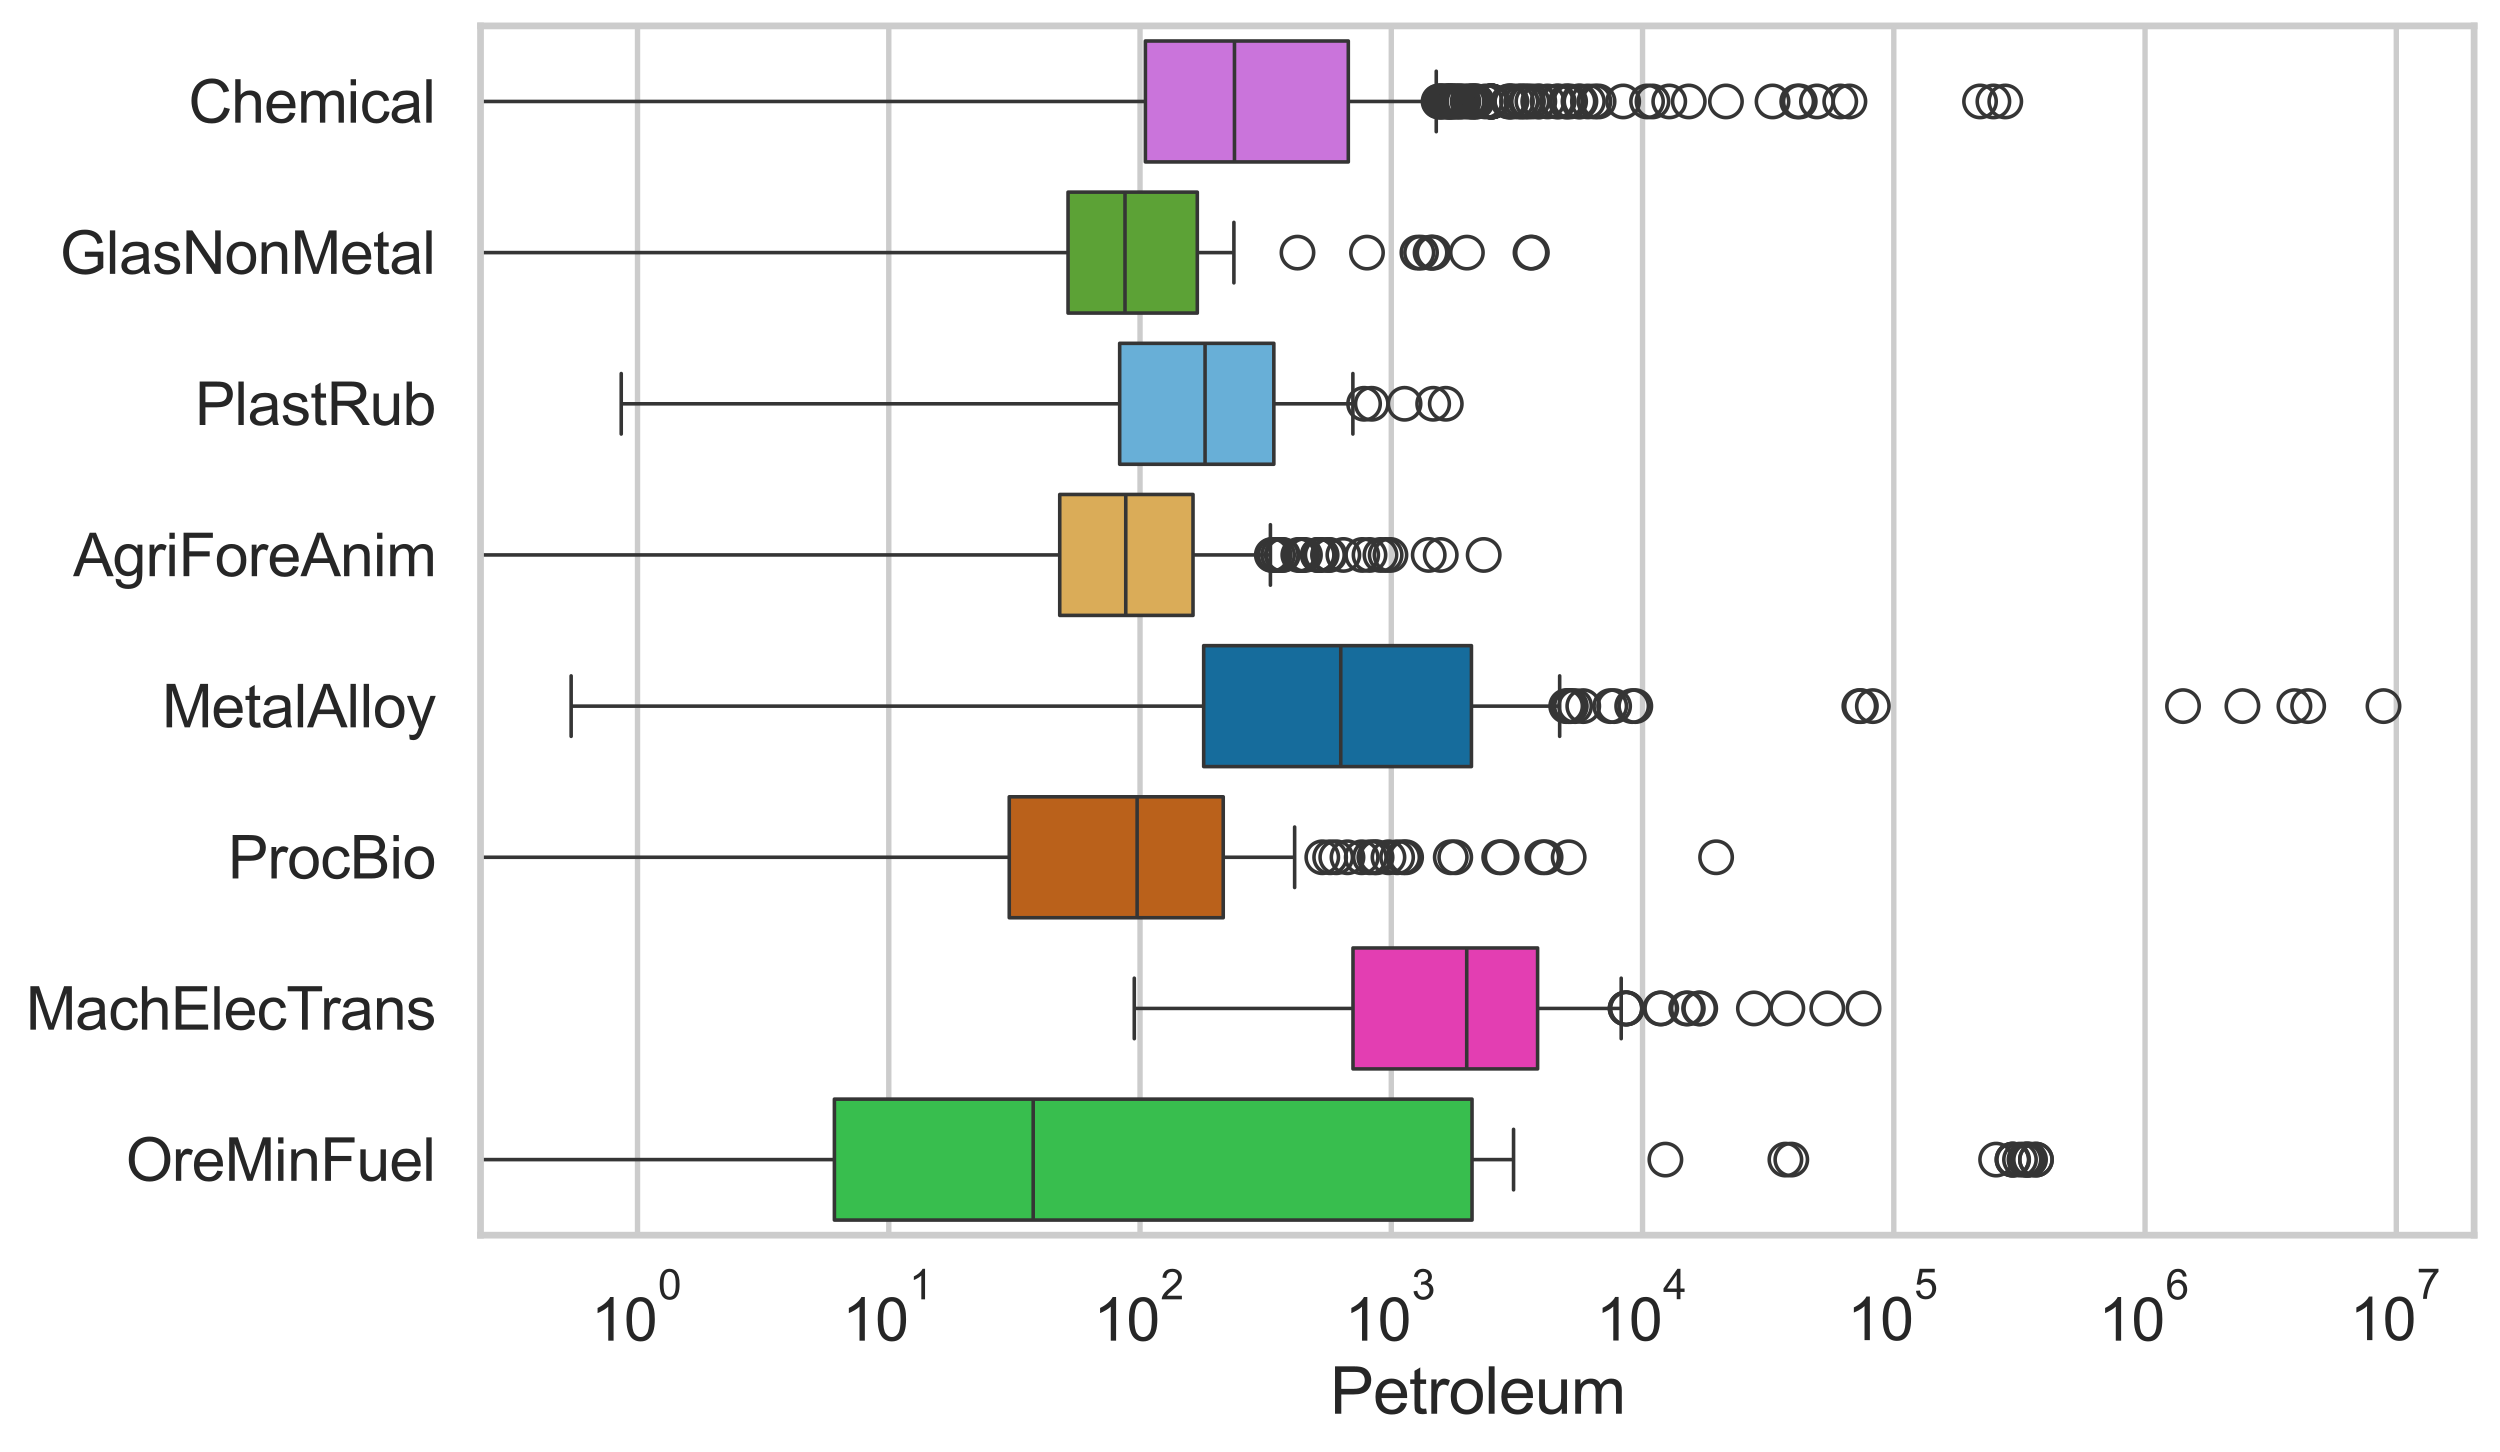 <?xml version="1.0" encoding="utf-8" standalone="no"?>
<!DOCTYPE svg PUBLIC "-//W3C//DTD SVG 1.1//EN"
  "http://www.w3.org/Graphics/SVG/1.1/DTD/svg11.dtd">
<svg xmlns:xlink="http://www.w3.org/1999/xlink" width="695.577pt" height="404.121pt" viewBox="0 0 695.577 404.121" xmlns="http://www.w3.org/2000/svg" version="1.1">
 <defs>
  <style type="text/css">*{stroke-linejoin: round; stroke-linecap: butt}</style>
 </defs>
 <g id="figure_1">
  <g id="patch_1">
   <path d="M 0 404.121 
L 695.577 404.121 
L 695.577 0 
L 0 0 
z
" style="fill: #ffffff"/>
  </g>
  <g id="axes_1">
   <g id="patch_2">
    <path d="M 133.697 343.665 
L 688.377 343.665 
L 688.377 7.2 
L 133.697 7.2 
z
" style="fill: #ffffff"/>
   </g>
   <g id="matplotlib.axis_1">
    <g id="xtick_1">
     <g id="line2d_1">
      <path d="M 177.377 343.665 
L 177.377 7.2 
" clip-path="url(#p0e1aa95add)" style="fill: none; stroke: #cccccc; stroke-width: 1.5; stroke-linecap: round"/>
     </g>
     <g id="text_1">
      <!-- $\mathdefault{10^{0}}$ -->
      <g style="fill: #262626" transform="translate(164.425 373.18) scale(0.165 -0.165)">
       <defs>
        <path id="ArialMT-31" d="M 2384 0 
L 1822 0 
L 1822 3584 
Q 1619 3391 1289 3197 
Q 959 3003 697 2906 
L 697 3450 
Q 1169 3672 1522 3987 
Q 1875 4303 2022 4600 
L 2384 4600 
L 2384 0 
z
" transform="scale(0.016)"/>
        <path id="ArialMT-30" d="M 266 2259 
Q 266 3072 433 3567 
Q 600 4063 929 4331 
Q 1259 4600 1759 4600 
Q 2128 4600 2406 4451 
Q 2684 4303 2865 4023 
Q 3047 3744 3150 3342 
Q 3253 2941 3253 2259 
Q 3253 1453 3087 958 
Q 2922 463 2592 192 
Q 2263 -78 1759 -78 
Q 1097 -78 719 397 
Q 266 969 266 2259 
z
M 844 2259 
Q 844 1131 1108 757 
Q 1372 384 1759 384 
Q 2147 384 2411 759 
Q 2675 1134 2675 2259 
Q 2675 3391 2411 3762 
Q 2147 4134 1753 4134 
Q 1366 4134 1134 3806 
Q 844 3388 844 2259 
z
" transform="scale(0.016)"/>
       </defs>
       <use xlink:href="#ArialMT-31" transform="translate(0 0.994)"/>
       <use xlink:href="#ArialMT-30" transform="translate(55.615 0.994)"/>
       <use xlink:href="#ArialMT-30" transform="translate(112.973 70.688) scale(0.7)"/>
      </g>
     </g>
    </g>
    <g id="xtick_2">
     <g id="line2d_2">
      <path d="M 247.284 343.665 
L 247.284 7.2 
" clip-path="url(#p0e1aa95add)" style="fill: none; stroke: #cccccc; stroke-width: 1.5; stroke-linecap: round"/>
     </g>
     <g id="text_2">
      <!-- $\mathdefault{10^{1}}$ -->
      <g style="fill: #262626" transform="translate(234.332 373.18) scale(0.165 -0.165)">
       <use xlink:href="#ArialMT-31" transform="translate(0 0.994)"/>
       <use xlink:href="#ArialMT-30" transform="translate(55.615 0.994)"/>
       <use xlink:href="#ArialMT-31" transform="translate(112.973 70.688) scale(0.7)"/>
      </g>
     </g>
    </g>
    <g id="xtick_3">
     <g id="line2d_3">
      <path d="M 317.191 343.665 
L 317.191 7.2 
" clip-path="url(#p0e1aa95add)" style="fill: none; stroke: #cccccc; stroke-width: 1.5; stroke-linecap: round"/>
     </g>
     <g id="text_3">
      <!-- $\mathdefault{10^{2}}$ -->
      <g style="fill: #262626" transform="translate(304.239 373.18) scale(0.165 -0.165)">
       <defs>
        <path id="ArialMT-32" d="M 3222 541 
L 3222 0 
L 194 0 
Q 188 203 259 391 
Q 375 700 629 1000 
Q 884 1300 1366 1694 
Q 2113 2306 2375 2664 
Q 2638 3022 2638 3341 
Q 2638 3675 2398 3904 
Q 2159 4134 1775 4134 
Q 1369 4134 1125 3890 
Q 881 3647 878 3216 
L 300 3275 
Q 359 3922 746 4261 
Q 1134 4600 1788 4600 
Q 2447 4600 2831 4234 
Q 3216 3869 3216 3328 
Q 3216 3053 3103 2787 
Q 2991 2522 2730 2228 
Q 2469 1934 1863 1422 
Q 1356 997 1212 845 
Q 1069 694 975 541 
L 3222 541 
z
" transform="scale(0.016)"/>
       </defs>
       <use xlink:href="#ArialMT-31" transform="translate(0 0.994)"/>
       <use xlink:href="#ArialMT-30" transform="translate(55.615 0.994)"/>
       <use xlink:href="#ArialMT-32" transform="translate(112.973 70.688) scale(0.7)"/>
      </g>
     </g>
    </g>
    <g id="xtick_4">
     <g id="line2d_4">
      <path d="M 387.098 343.665 
L 387.098 7.2 
" clip-path="url(#p0e1aa95add)" style="fill: none; stroke: #cccccc; stroke-width: 1.5; stroke-linecap: round"/>
     </g>
     <g id="text_4">
      <!-- $\mathdefault{10^{3}}$ -->
      <g style="fill: #262626" transform="translate(374.146 373.18) scale(0.165 -0.165)">
       <defs>
        <path id="ArialMT-33" d="M 269 1209 
L 831 1284 
Q 928 806 1161 595 
Q 1394 384 1728 384 
Q 2125 384 2398 659 
Q 2672 934 2672 1341 
Q 2672 1728 2419 1979 
Q 2166 2231 1775 2231 
Q 1616 2231 1378 2169 
L 1441 2663 
Q 1497 2656 1531 2656 
Q 1891 2656 2178 2843 
Q 2466 3031 2466 3422 
Q 2466 3731 2256 3934 
Q 2047 4138 1716 4138 
Q 1388 4138 1169 3931 
Q 950 3725 888 3313 
L 325 3413 
Q 428 3978 793 4289 
Q 1159 4600 1703 4600 
Q 2078 4600 2393 4439 
Q 2709 4278 2876 4000 
Q 3044 3722 3044 3409 
Q 3044 3113 2884 2869 
Q 2725 2625 2413 2481 
Q 2819 2388 3044 2092 
Q 3269 1797 3269 1353 
Q 3269 753 2831 336 
Q 2394 -81 1725 -81 
Q 1122 -81 723 278 
Q 325 638 269 1209 
z
" transform="scale(0.016)"/>
       </defs>
       <use xlink:href="#ArialMT-31" transform="translate(0 0.994)"/>
       <use xlink:href="#ArialMT-30" transform="translate(55.615 0.994)"/>
       <use xlink:href="#ArialMT-33" transform="translate(112.973 70.688) scale(0.7)"/>
      </g>
     </g>
    </g>
    <g id="xtick_5">
     <g id="line2d_5">
      <path d="M 457.005 343.665 
L 457.005 7.2 
" clip-path="url(#p0e1aa95add)" style="fill: none; stroke: #cccccc; stroke-width: 1.5; stroke-linecap: round"/>
     </g>
     <g id="text_5">
      <!-- $\mathdefault{10^{4}}$ -->
      <g style="fill: #262626" transform="translate(444.053 373.015) scale(0.165 -0.165)">
       <defs>
        <path id="ArialMT-34" d="M 2069 0 
L 2069 1097 
L 81 1097 
L 81 1613 
L 2172 4581 
L 2631 4581 
L 2631 1613 
L 3250 1613 
L 3250 1097 
L 2631 1097 
L 2631 0 
L 2069 0 
z
M 2069 1613 
L 2069 3678 
L 634 1613 
L 2069 1613 
z
" transform="scale(0.016)"/>
       </defs>
       <use xlink:href="#ArialMT-31" transform="translate(0 0.202)"/>
       <use xlink:href="#ArialMT-30" transform="translate(55.615 0.202)"/>
       <use xlink:href="#ArialMT-34" transform="translate(112.973 69.895) scale(0.7)"/>
      </g>
     </g>
    </g>
    <g id="xtick_6">
     <g id="line2d_6">
      <path d="M 526.912 343.665 
L 526.912 7.2 
" clip-path="url(#p0e1aa95add)" style="fill: none; stroke: #cccccc; stroke-width: 1.5; stroke-linecap: round"/>
     </g>
     <g id="text_6">
      <!-- $\mathdefault{10^{5}}$ -->
      <g style="fill: #262626" transform="translate(513.96 373.015) scale(0.165 -0.165)">
       <defs>
        <path id="ArialMT-35" d="M 266 1200 
L 856 1250 
Q 922 819 1161 601 
Q 1400 384 1738 384 
Q 2144 384 2425 690 
Q 2706 997 2706 1503 
Q 2706 1984 2436 2262 
Q 2166 2541 1728 2541 
Q 1456 2541 1237 2417 
Q 1019 2294 894 2097 
L 366 2166 
L 809 4519 
L 3088 4519 
L 3088 3981 
L 1259 3981 
L 1013 2750 
Q 1425 3038 1878 3038 
Q 2478 3038 2890 2622 
Q 3303 2206 3303 1553 
Q 3303 931 2941 478 
Q 2500 -78 1738 -78 
Q 1113 -78 717 272 
Q 322 622 266 1200 
z
" transform="scale(0.016)"/>
       </defs>
       <use xlink:href="#ArialMT-31" transform="translate(0 0.88)"/>
       <use xlink:href="#ArialMT-30" transform="translate(55.615 0.88)"/>
       <use xlink:href="#ArialMT-35" transform="translate(112.973 70.573) scale(0.7)"/>
      </g>
     </g>
    </g>
    <g id="xtick_7">
     <g id="line2d_7">
      <path d="M 596.819 343.665 
L 596.819 7.2 
" clip-path="url(#p0e1aa95add)" style="fill: none; stroke: #cccccc; stroke-width: 1.5; stroke-linecap: round"/>
     </g>
     <g id="text_7">
      <!-- $\mathdefault{10^{6}}$ -->
      <g style="fill: #262626" transform="translate(583.867 373.18) scale(0.165 -0.165)">
       <defs>
        <path id="ArialMT-36" d="M 3184 3459 
L 2625 3416 
Q 2550 3747 2413 3897 
Q 2184 4138 1850 4138 
Q 1581 4138 1378 3988 
Q 1113 3794 959 3422 
Q 806 3050 800 2363 
Q 1003 2672 1297 2822 
Q 1591 2972 1913 2972 
Q 2475 2972 2870 2558 
Q 3266 2144 3266 1488 
Q 3266 1056 3080 686 
Q 2894 316 2569 119 
Q 2244 -78 1831 -78 
Q 1128 -78 684 439 
Q 241 956 241 2144 
Q 241 3472 731 4075 
Q 1159 4600 1884 4600 
Q 2425 4600 2770 4297 
Q 3116 3994 3184 3459 
z
M 888 1484 
Q 888 1194 1011 928 
Q 1134 663 1356 523 
Q 1578 384 1822 384 
Q 2178 384 2434 671 
Q 2691 959 2691 1453 
Q 2691 1928 2437 2201 
Q 2184 2475 1800 2475 
Q 1419 2475 1153 2201 
Q 888 1928 888 1484 
z
" transform="scale(0.016)"/>
       </defs>
       <use xlink:href="#ArialMT-31" transform="translate(0 0.994)"/>
       <use xlink:href="#ArialMT-30" transform="translate(55.615 0.994)"/>
       <use xlink:href="#ArialMT-36" transform="translate(112.973 70.688) scale(0.7)"/>
      </g>
     </g>
    </g>
    <g id="xtick_8">
     <g id="line2d_8">
      <path d="M 666.726 343.665 
L 666.726 7.2 
" clip-path="url(#p0e1aa95add)" style="fill: none; stroke: #cccccc; stroke-width: 1.5; stroke-linecap: round"/>
     </g>
     <g id="text_8">
      <!-- $\mathdefault{10^{7}}$ -->
      <g style="fill: #262626" transform="translate(653.774 373.015) scale(0.165 -0.165)">
       <defs>
        <path id="ArialMT-37" d="M 303 3981 
L 303 4522 
L 3269 4522 
L 3269 4084 
Q 2831 3619 2401 2847 
Q 1972 2075 1738 1259 
Q 1569 684 1522 0 
L 944 0 
Q 953 541 1156 1306 
Q 1359 2072 1739 2783 
Q 2119 3494 2547 3981 
L 303 3981 
z
" transform="scale(0.016)"/>
       </defs>
       <use xlink:href="#ArialMT-31" transform="translate(0 0.847)"/>
       <use xlink:href="#ArialMT-30" transform="translate(55.615 0.847)"/>
       <use xlink:href="#ArialMT-37" transform="translate(112.973 70.541) scale(0.7)"/>
      </g>
     </g>
    </g>
    <g id="xtick_9"/>
    <g id="xtick_10"/>
    <g id="xtick_11"/>
    <g id="xtick_12"/>
    <g id="xtick_13"/>
    <g id="xtick_14"/>
    <g id="xtick_15"/>
    <g id="xtick_16"/>
    <g id="xtick_17"/>
    <g id="xtick_18"/>
    <g id="xtick_19"/>
    <g id="xtick_20"/>
    <g id="xtick_21"/>
    <g id="xtick_22"/>
    <g id="xtick_23"/>
    <g id="xtick_24"/>
    <g id="xtick_25"/>
    <g id="xtick_26"/>
    <g id="xtick_27"/>
    <g id="xtick_28"/>
    <g id="xtick_29"/>
    <g id="xtick_30"/>
    <g id="xtick_31"/>
    <g id="xtick_32"/>
    <g id="xtick_33"/>
    <g id="xtick_34"/>
    <g id="xtick_35"/>
    <g id="xtick_36"/>
    <g id="xtick_37"/>
    <g id="xtick_38"/>
    <g id="xtick_39"/>
    <g id="xtick_40"/>
    <g id="xtick_41"/>
    <g id="xtick_42"/>
    <g id="xtick_43"/>
    <g id="xtick_44"/>
    <g id="xtick_45"/>
    <g id="xtick_46"/>
    <g id="xtick_47"/>
    <g id="xtick_48"/>
    <g id="xtick_49"/>
    <g id="xtick_50"/>
    <g id="xtick_51"/>
    <g id="xtick_52"/>
    <g id="xtick_53"/>
    <g id="xtick_54"/>
    <g id="xtick_55"/>
    <g id="xtick_56"/>
    <g id="xtick_57"/>
    <g id="xtick_58"/>
    <g id="xtick_59"/>
    <g id="xtick_60"/>
    <g id="xtick_61"/>
    <g id="xtick_62"/>
    <g id="xtick_63"/>
    <g id="xtick_64"/>
    <g id="xtick_65"/>
    <g id="xtick_66"/>
    <g id="xtick_67"/>
    <g id="xtick_68"/>
    <g id="xtick_69"/>
    <g id="xtick_70"/>
    <g id="xtick_71"/>
    <g id="xtick_72"/>
    <g id="text_9">
     <!-- Petroleum -->
     <g style="fill: #262626" transform="translate(370.021 393.344) scale(0.18 -0.18)">
      <defs>
       <path id="ArialMT-50" d="M 494 0 
L 494 4581 
L 2222 4581 
Q 2678 4581 2919 4538 
Q 3256 4481 3484 4323 
Q 3713 4166 3852 3881 
Q 3991 3597 3991 3256 
Q 3991 2672 3619 2267 
Q 3247 1863 2275 1863 
L 1100 1863 
L 1100 0 
L 494 0 
z
M 1100 2403 
L 2284 2403 
Q 2872 2403 3119 2622 
Q 3366 2841 3366 3238 
Q 3366 3525 3220 3729 
Q 3075 3934 2838 4000 
Q 2684 4041 2272 4041 
L 1100 4041 
L 1100 2403 
z
" transform="scale(0.016)"/>
       <path id="ArialMT-65" d="M 2694 1069 
L 3275 997 
Q 3138 488 2766 206 
Q 2394 -75 1816 -75 
Q 1088 -75 661 373 
Q 234 822 234 1631 
Q 234 2469 665 2931 
Q 1097 3394 1784 3394 
Q 2450 3394 2872 2941 
Q 3294 2488 3294 1666 
Q 3294 1616 3291 1516 
L 816 1516 
Q 847 969 1125 678 
Q 1403 388 1819 388 
Q 2128 388 2347 550 
Q 2566 713 2694 1069 
z
M 847 1978 
L 2700 1978 
Q 2663 2397 2488 2606 
Q 2219 2931 1791 2931 
Q 1403 2931 1139 2672 
Q 875 2413 847 1978 
z
" transform="scale(0.016)"/>
       <path id="ArialMT-74" d="M 1650 503 
L 1731 6 
Q 1494 -44 1306 -44 
Q 1000 -44 831 53 
Q 663 150 594 308 
Q 525 466 525 972 
L 525 2881 
L 113 2881 
L 113 3319 
L 525 3319 
L 525 4141 
L 1084 4478 
L 1084 3319 
L 1650 3319 
L 1650 2881 
L 1084 2881 
L 1084 941 
Q 1084 700 1114 631 
Q 1144 563 1211 522 
Q 1278 481 1403 481 
Q 1497 481 1650 503 
z
" transform="scale(0.016)"/>
       <path id="ArialMT-72" d="M 416 0 
L 416 3319 
L 922 3319 
L 922 2816 
Q 1116 3169 1280 3281 
Q 1444 3394 1641 3394 
Q 1925 3394 2219 3213 
L 2025 2691 
Q 1819 2813 1613 2813 
Q 1428 2813 1281 2702 
Q 1134 2591 1072 2394 
Q 978 2094 978 1738 
L 978 0 
L 416 0 
z
" transform="scale(0.016)"/>
       <path id="ArialMT-6f" d="M 213 1659 
Q 213 2581 725 3025 
Q 1153 3394 1769 3394 
Q 2453 3394 2887 2945 
Q 3322 2497 3322 1706 
Q 3322 1066 3130 698 
Q 2938 331 2570 128 
Q 2203 -75 1769 -75 
Q 1072 -75 642 372 
Q 213 819 213 1659 
z
M 791 1659 
Q 791 1022 1069 705 
Q 1347 388 1769 388 
Q 2188 388 2466 706 
Q 2744 1025 2744 1678 
Q 2744 2294 2464 2611 
Q 2184 2928 1769 2928 
Q 1347 2928 1069 2612 
Q 791 2297 791 1659 
z
" transform="scale(0.016)"/>
       <path id="ArialMT-6c" d="M 409 0 
L 409 4581 
L 972 4581 
L 972 0 
L 409 0 
z
" transform="scale(0.016)"/>
       <path id="ArialMT-75" d="M 2597 0 
L 2597 488 
Q 2209 -75 1544 -75 
Q 1250 -75 995 37 
Q 741 150 617 320 
Q 494 491 444 738 
Q 409 903 409 1263 
L 409 3319 
L 972 3319 
L 972 1478 
Q 972 1038 1006 884 
Q 1059 663 1231 536 
Q 1403 409 1656 409 
Q 1909 409 2131 539 
Q 2353 669 2445 892 
Q 2538 1116 2538 1541 
L 2538 3319 
L 3100 3319 
L 3100 0 
L 2597 0 
z
" transform="scale(0.016)"/>
       <path id="ArialMT-6d" d="M 422 0 
L 422 3319 
L 925 3319 
L 925 2853 
Q 1081 3097 1340 3245 
Q 1600 3394 1931 3394 
Q 2300 3394 2536 3241 
Q 2772 3088 2869 2813 
Q 3263 3394 3894 3394 
Q 4388 3394 4653 3120 
Q 4919 2847 4919 2278 
L 4919 0 
L 4359 0 
L 4359 2091 
Q 4359 2428 4304 2576 
Q 4250 2725 4106 2815 
Q 3963 2906 3769 2906 
Q 3419 2906 3187 2673 
Q 2956 2441 2956 1928 
L 2956 0 
L 2394 0 
L 2394 2156 
Q 2394 2531 2256 2718 
Q 2119 2906 1806 2906 
Q 1569 2906 1367 2781 
Q 1166 2656 1075 2415 
Q 984 2175 984 1722 
L 984 0 
L 422 0 
z
" transform="scale(0.016)"/>
      </defs>
      <use xlink:href="#ArialMT-50"/>
      <use xlink:href="#ArialMT-65" transform="translate(66.699 0)"/>
      <use xlink:href="#ArialMT-74" transform="translate(122.314 0)"/>
      <use xlink:href="#ArialMT-72" transform="translate(150.098 0)"/>
      <use xlink:href="#ArialMT-6f" transform="translate(183.398 0)"/>
      <use xlink:href="#ArialMT-6c" transform="translate(239.014 0)"/>
      <use xlink:href="#ArialMT-65" transform="translate(261.23 0)"/>
      <use xlink:href="#ArialMT-75" transform="translate(316.846 0)"/>
      <use xlink:href="#ArialMT-6d" transform="translate(372.461 0)"/>
     </g>
    </g>
   </g>
   <g id="matplotlib.axis_2">
    <g id="ytick_1">
     <g id="text_10">
      <!-- Chemical -->
      <g style="fill: #262626" transform="translate(52.428 34.134) scale(0.165 -0.165)">
       <defs>
        <path id="ArialMT-43" d="M 3763 1606 
L 4369 1453 
Q 4178 706 3683 314 
Q 3188 -78 2472 -78 
Q 1731 -78 1267 223 
Q 803 525 561 1097 
Q 319 1669 319 2325 
Q 319 3041 592 3573 
Q 866 4106 1370 4382 
Q 1875 4659 2481 4659 
Q 3169 4659 3637 4309 
Q 4106 3959 4291 3325 
L 3694 3184 
Q 3534 3684 3231 3912 
Q 2928 4141 2469 4141 
Q 1941 4141 1586 3887 
Q 1231 3634 1087 3207 
Q 944 2781 944 2328 
Q 944 1744 1114 1308 
Q 1284 872 1643 656 
Q 2003 441 2422 441 
Q 2931 441 3284 734 
Q 3638 1028 3763 1606 
z
" transform="scale(0.016)"/>
        <path id="ArialMT-68" d="M 422 0 
L 422 4581 
L 984 4581 
L 984 2938 
Q 1378 3394 1978 3394 
Q 2347 3394 2619 3248 
Q 2891 3103 3008 2847 
Q 3125 2591 3125 2103 
L 3125 0 
L 2563 0 
L 2563 2103 
Q 2563 2525 2380 2717 
Q 2197 2909 1863 2909 
Q 1613 2909 1392 2779 
Q 1172 2650 1078 2428 
Q 984 2206 984 1816 
L 984 0 
L 422 0 
z
" transform="scale(0.016)"/>
        <path id="ArialMT-69" d="M 425 3934 
L 425 4581 
L 988 4581 
L 988 3934 
L 425 3934 
z
M 425 0 
L 425 3319 
L 988 3319 
L 988 0 
L 425 0 
z
" transform="scale(0.016)"/>
        <path id="ArialMT-63" d="M 2588 1216 
L 3141 1144 
Q 3050 572 2676 248 
Q 2303 -75 1759 -75 
Q 1078 -75 664 370 
Q 250 816 250 1647 
Q 250 2184 428 2587 
Q 606 2991 970 3192 
Q 1334 3394 1763 3394 
Q 2303 3394 2647 3120 
Q 2991 2847 3088 2344 
L 2541 2259 
Q 2463 2594 2264 2762 
Q 2066 2931 1784 2931 
Q 1359 2931 1093 2626 
Q 828 2322 828 1663 
Q 828 994 1084 691 
Q 1341 388 1753 388 
Q 2084 388 2306 591 
Q 2528 794 2588 1216 
z
" transform="scale(0.016)"/>
        <path id="ArialMT-61" d="M 2588 409 
Q 2275 144 1986 34 
Q 1697 -75 1366 -75 
Q 819 -75 525 192 
Q 231 459 231 875 
Q 231 1119 342 1320 
Q 453 1522 633 1644 
Q 813 1766 1038 1828 
Q 1203 1872 1538 1913 
Q 2219 1994 2541 2106 
Q 2544 2222 2544 2253 
Q 2544 2597 2384 2738 
Q 2169 2928 1744 2928 
Q 1347 2928 1158 2789 
Q 969 2650 878 2297 
L 328 2372 
Q 403 2725 575 2942 
Q 747 3159 1072 3276 
Q 1397 3394 1825 3394 
Q 2250 3394 2515 3294 
Q 2781 3194 2906 3042 
Q 3031 2891 3081 2659 
Q 3109 2516 3109 2141 
L 3109 1391 
Q 3109 606 3145 398 
Q 3181 191 3288 0 
L 2700 0 
Q 2613 175 2588 409 
z
M 2541 1666 
Q 2234 1541 1622 1453 
Q 1275 1403 1131 1340 
Q 988 1278 909 1158 
Q 831 1038 831 891 
Q 831 666 1001 516 
Q 1172 366 1500 366 
Q 1825 366 2078 508 
Q 2331 650 2450 897 
Q 2541 1088 2541 1459 
L 2541 1666 
z
" transform="scale(0.016)"/>
       </defs>
       <use xlink:href="#ArialMT-43"/>
       <use xlink:href="#ArialMT-68" transform="translate(72.217 0)"/>
       <use xlink:href="#ArialMT-65" transform="translate(127.832 0)"/>
       <use xlink:href="#ArialMT-6d" transform="translate(183.447 0)"/>
       <use xlink:href="#ArialMT-69" transform="translate(266.748 0)"/>
       <use xlink:href="#ArialMT-63" transform="translate(288.965 0)"/>
       <use xlink:href="#ArialMT-61" transform="translate(338.965 0)"/>
       <use xlink:href="#ArialMT-6c" transform="translate(394.58 0)"/>
      </g>
     </g>
    </g>
    <g id="ytick_2">
     <g id="text_11">
      <!-- GlasNonMetal -->
      <g style="fill: #262626" transform="translate(16.659 76.192) scale(0.165 -0.165)">
       <defs>
        <path id="ArialMT-47" d="M 2638 1797 
L 2638 2334 
L 4578 2338 
L 4578 638 
Q 4131 281 3656 101 
Q 3181 -78 2681 -78 
Q 2006 -78 1454 211 
Q 903 500 622 1047 
Q 341 1594 341 2269 
Q 341 2938 620 3517 
Q 900 4097 1425 4378 
Q 1950 4659 2634 4659 
Q 3131 4659 3532 4498 
Q 3934 4338 4162 4050 
Q 4391 3763 4509 3300 
L 3963 3150 
Q 3859 3500 3706 3700 
Q 3553 3900 3268 4020 
Q 2984 4141 2638 4141 
Q 2222 4141 1919 4014 
Q 1616 3888 1430 3681 
Q 1244 3475 1141 3228 
Q 966 2803 966 2306 
Q 966 1694 1177 1281 
Q 1388 869 1791 669 
Q 2194 469 2647 469 
Q 3041 469 3416 620 
Q 3791 772 3984 944 
L 3984 1797 
L 2638 1797 
z
" transform="scale(0.016)"/>
        <path id="ArialMT-73" d="M 197 991 
L 753 1078 
Q 800 744 1014 566 
Q 1228 388 1613 388 
Q 2000 388 2187 545 
Q 2375 703 2375 916 
Q 2375 1106 2209 1216 
Q 2094 1291 1634 1406 
Q 1016 1563 777 1677 
Q 538 1791 414 1992 
Q 291 2194 291 2438 
Q 291 2659 392 2848 
Q 494 3038 669 3163 
Q 800 3259 1026 3326 
Q 1253 3394 1513 3394 
Q 1903 3394 2198 3281 
Q 2494 3169 2634 2976 
Q 2775 2784 2828 2463 
L 2278 2388 
Q 2241 2644 2061 2787 
Q 1881 2931 1553 2931 
Q 1166 2931 1000 2803 
Q 834 2675 834 2503 
Q 834 2394 903 2306 
Q 972 2216 1119 2156 
Q 1203 2125 1616 2013 
Q 2213 1853 2448 1751 
Q 2684 1650 2818 1456 
Q 2953 1263 2953 975 
Q 2953 694 2789 445 
Q 2625 197 2315 61 
Q 2006 -75 1616 -75 
Q 969 -75 630 194 
Q 291 463 197 991 
z
" transform="scale(0.016)"/>
        <path id="ArialMT-4e" d="M 488 0 
L 488 4581 
L 1109 4581 
L 3516 984 
L 3516 4581 
L 4097 4581 
L 4097 0 
L 3475 0 
L 1069 3600 
L 1069 0 
L 488 0 
z
" transform="scale(0.016)"/>
        <path id="ArialMT-6e" d="M 422 0 
L 422 3319 
L 928 3319 
L 928 2847 
Q 1294 3394 1984 3394 
Q 2284 3394 2536 3286 
Q 2788 3178 2913 3003 
Q 3038 2828 3088 2588 
Q 3119 2431 3119 2041 
L 3119 0 
L 2556 0 
L 2556 2019 
Q 2556 2363 2490 2533 
Q 2425 2703 2258 2804 
Q 2091 2906 1866 2906 
Q 1506 2906 1245 2678 
Q 984 2450 984 1813 
L 984 0 
L 422 0 
z
" transform="scale(0.016)"/>
        <path id="ArialMT-4d" d="M 475 0 
L 475 4581 
L 1388 4581 
L 2472 1338 
Q 2622 884 2691 659 
Q 2769 909 2934 1394 
L 4031 4581 
L 4847 4581 
L 4847 0 
L 4263 0 
L 4263 3834 
L 2931 0 
L 2384 0 
L 1059 3900 
L 1059 0 
L 475 0 
z
" transform="scale(0.016)"/>
       </defs>
       <use xlink:href="#ArialMT-47"/>
       <use xlink:href="#ArialMT-6c" transform="translate(77.783 0)"/>
       <use xlink:href="#ArialMT-61" transform="translate(100 0)"/>
       <use xlink:href="#ArialMT-73" transform="translate(155.615 0)"/>
       <use xlink:href="#ArialMT-4e" transform="translate(205.615 0)"/>
       <use xlink:href="#ArialMT-6f" transform="translate(277.832 0)"/>
       <use xlink:href="#ArialMT-6e" transform="translate(333.447 0)"/>
       <use xlink:href="#ArialMT-4d" transform="translate(389.062 0)"/>
       <use xlink:href="#ArialMT-65" transform="translate(472.363 0)"/>
       <use xlink:href="#ArialMT-74" transform="translate(527.979 0)"/>
       <use xlink:href="#ArialMT-61" transform="translate(555.762 0)"/>
       <use xlink:href="#ArialMT-6c" transform="translate(611.377 0)"/>
      </g>
     </g>
    </g>
    <g id="ytick_3">
     <g id="text_12">
      <!-- PlastRub -->
      <g style="fill: #262626" transform="translate(54.248 118.25) scale(0.165 -0.165)">
       <defs>
        <path id="ArialMT-52" d="M 503 0 
L 503 4581 
L 2534 4581 
Q 3147 4581 3465 4457 
Q 3784 4334 3975 4021 
Q 4166 3709 4166 3331 
Q 4166 2844 3850 2509 
Q 3534 2175 2875 2084 
Q 3116 1969 3241 1856 
Q 3506 1613 3744 1247 
L 4541 0 
L 3778 0 
L 3172 953 
Q 2906 1366 2734 1584 
Q 2563 1803 2427 1890 
Q 2291 1978 2150 2013 
Q 2047 2034 1813 2034 
L 1109 2034 
L 1109 0 
L 503 0 
z
M 1109 2559 
L 2413 2559 
Q 2828 2559 3062 2645 
Q 3297 2731 3419 2920 
Q 3541 3109 3541 3331 
Q 3541 3656 3305 3865 
Q 3069 4075 2559 4075 
L 1109 4075 
L 1109 2559 
z
" transform="scale(0.016)"/>
        <path id="ArialMT-62" d="M 941 0 
L 419 0 
L 419 4581 
L 981 4581 
L 981 2947 
Q 1338 3394 1891 3394 
Q 2197 3394 2470 3270 
Q 2744 3147 2920 2923 
Q 3097 2700 3197 2384 
Q 3297 2069 3297 1709 
Q 3297 856 2875 390 
Q 2453 -75 1863 -75 
Q 1275 -75 941 416 
L 941 0 
z
M 934 1684 
Q 934 1088 1097 822 
Q 1363 388 1816 388 
Q 2184 388 2453 708 
Q 2722 1028 2722 1663 
Q 2722 2313 2464 2622 
Q 2206 2931 1841 2931 
Q 1472 2931 1203 2611 
Q 934 2291 934 1684 
z
" transform="scale(0.016)"/>
       </defs>
       <use xlink:href="#ArialMT-50"/>
       <use xlink:href="#ArialMT-6c" transform="translate(66.699 0)"/>
       <use xlink:href="#ArialMT-61" transform="translate(88.916 0)"/>
       <use xlink:href="#ArialMT-73" transform="translate(144.531 0)"/>
       <use xlink:href="#ArialMT-74" transform="translate(194.531 0)"/>
       <use xlink:href="#ArialMT-52" transform="translate(222.314 0)"/>
       <use xlink:href="#ArialMT-75" transform="translate(294.531 0)"/>
       <use xlink:href="#ArialMT-62" transform="translate(350.146 0)"/>
      </g>
     </g>
    </g>
    <g id="ytick_4">
     <g id="text_13">
      <!-- AgriForeAnim -->
      <g style="fill: #262626" transform="translate(20.341 160.308) scale(0.165 -0.165)">
       <defs>
        <path id="ArialMT-41" d="M -9 0 
L 1750 4581 
L 2403 4581 
L 4278 0 
L 3588 0 
L 3053 1388 
L 1138 1388 
L 634 0 
L -9 0 
z
M 1313 1881 
L 2866 1881 
L 2388 3150 
Q 2169 3728 2063 4100 
Q 1975 3659 1816 3225 
L 1313 1881 
z
" transform="scale(0.016)"/>
        <path id="ArialMT-67" d="M 319 -275 
L 866 -356 
Q 900 -609 1056 -725 
Q 1266 -881 1628 -881 
Q 2019 -881 2231 -725 
Q 2444 -569 2519 -288 
Q 2563 -116 2559 434 
Q 2191 0 1641 0 
Q 956 0 581 494 
Q 206 988 206 1678 
Q 206 2153 378 2554 
Q 550 2956 876 3175 
Q 1203 3394 1644 3394 
Q 2231 3394 2613 2919 
L 2613 3319 
L 3131 3319 
L 3131 450 
Q 3131 -325 2973 -648 
Q 2816 -972 2473 -1159 
Q 2131 -1347 1631 -1347 
Q 1038 -1347 672 -1080 
Q 306 -813 319 -275 
z
M 784 1719 
Q 784 1066 1043 766 
Q 1303 466 1694 466 
Q 2081 466 2343 764 
Q 2606 1063 2606 1700 
Q 2606 2309 2336 2618 
Q 2066 2928 1684 2928 
Q 1309 2928 1046 2623 
Q 784 2319 784 1719 
z
" transform="scale(0.016)"/>
        <path id="ArialMT-46" d="M 525 0 
L 525 4581 
L 3616 4581 
L 3616 4041 
L 1131 4041 
L 1131 2622 
L 3281 2622 
L 3281 2081 
L 1131 2081 
L 1131 0 
L 525 0 
z
" transform="scale(0.016)"/>
       </defs>
       <use xlink:href="#ArialMT-41"/>
       <use xlink:href="#ArialMT-67" transform="translate(66.699 0)"/>
       <use xlink:href="#ArialMT-72" transform="translate(122.314 0)"/>
       <use xlink:href="#ArialMT-69" transform="translate(155.615 0)"/>
       <use xlink:href="#ArialMT-46" transform="translate(177.832 0)"/>
       <use xlink:href="#ArialMT-6f" transform="translate(238.916 0)"/>
       <use xlink:href="#ArialMT-72" transform="translate(294.531 0)"/>
       <use xlink:href="#ArialMT-65" transform="translate(327.832 0)"/>
       <use xlink:href="#ArialMT-41" transform="translate(383.447 0)"/>
       <use xlink:href="#ArialMT-6e" transform="translate(450.146 0)"/>
       <use xlink:href="#ArialMT-69" transform="translate(505.762 0)"/>
       <use xlink:href="#ArialMT-6d" transform="translate(527.979 0)"/>
      </g>
     </g>
    </g>
    <g id="ytick_5">
     <g id="text_14">
      <!-- MetalAlloy -->
      <g style="fill: #262626" transform="translate(45.088 202.366) scale(0.165 -0.165)">
       <defs>
        <path id="ArialMT-79" d="M 397 -1278 
L 334 -750 
Q 519 -800 656 -800 
Q 844 -800 956 -737 
Q 1069 -675 1141 -563 
Q 1194 -478 1313 -144 
Q 1328 -97 1363 -6 
L 103 3319 
L 709 3319 
L 1400 1397 
Q 1534 1031 1641 628 
Q 1738 1016 1872 1384 
L 2581 3319 
L 3144 3319 
L 1881 -56 
Q 1678 -603 1566 -809 
Q 1416 -1088 1222 -1217 
Q 1028 -1347 759 -1347 
Q 597 -1347 397 -1278 
z
" transform="scale(0.016)"/>
       </defs>
       <use xlink:href="#ArialMT-4d"/>
       <use xlink:href="#ArialMT-65" transform="translate(83.301 0)"/>
       <use xlink:href="#ArialMT-74" transform="translate(138.916 0)"/>
       <use xlink:href="#ArialMT-61" transform="translate(166.699 0)"/>
       <use xlink:href="#ArialMT-6c" transform="translate(222.314 0)"/>
       <use xlink:href="#ArialMT-41" transform="translate(244.531 0)"/>
       <use xlink:href="#ArialMT-6c" transform="translate(311.23 0)"/>
       <use xlink:href="#ArialMT-6c" transform="translate(333.447 0)"/>
       <use xlink:href="#ArialMT-6f" transform="translate(355.664 0)"/>
       <use xlink:href="#ArialMT-79" transform="translate(411.279 0)"/>
      </g>
     </g>
    </g>
    <g id="ytick_6">
     <g id="text_15">
      <!-- ProcBio -->
      <g style="fill: #262626" transform="translate(63.424 244.425) scale(0.165 -0.165)">
       <defs>
        <path id="ArialMT-42" d="M 469 0 
L 469 4581 
L 2188 4581 
Q 2713 4581 3030 4442 
Q 3347 4303 3526 4014 
Q 3706 3725 3706 3409 
Q 3706 3116 3547 2856 
Q 3388 2597 3066 2438 
Q 3481 2316 3704 2022 
Q 3928 1728 3928 1328 
Q 3928 1006 3792 729 
Q 3656 453 3456 303 
Q 3256 153 2954 76 
Q 2653 0 2216 0 
L 469 0 
z
M 1075 2656 
L 2066 2656 
Q 2469 2656 2644 2709 
Q 2875 2778 2992 2937 
Q 3109 3097 3109 3338 
Q 3109 3566 3000 3739 
Q 2891 3913 2687 3977 
Q 2484 4041 1991 4041 
L 1075 4041 
L 1075 2656 
z
M 1075 541 
L 2216 541 
Q 2509 541 2628 563 
Q 2838 600 2978 687 
Q 3119 775 3209 942 
Q 3300 1109 3300 1328 
Q 3300 1584 3169 1773 
Q 3038 1963 2805 2039 
Q 2572 2116 2134 2116 
L 1075 2116 
L 1075 541 
z
" transform="scale(0.016)"/>
       </defs>
       <use xlink:href="#ArialMT-50"/>
       <use xlink:href="#ArialMT-72" transform="translate(66.699 0)"/>
       <use xlink:href="#ArialMT-6f" transform="translate(100 0)"/>
       <use xlink:href="#ArialMT-63" transform="translate(155.615 0)"/>
       <use xlink:href="#ArialMT-42" transform="translate(205.615 0)"/>
       <use xlink:href="#ArialMT-69" transform="translate(272.314 0)"/>
       <use xlink:href="#ArialMT-6f" transform="translate(294.531 0)"/>
      </g>
     </g>
    </g>
    <g id="ytick_7">
     <g id="text_16">
      <!-- MachElecTrans -->
      <g style="fill: #262626" transform="translate(7.2 286.483) scale(0.165 -0.165)">
       <defs>
        <path id="ArialMT-45" d="M 506 0 
L 506 4581 
L 3819 4581 
L 3819 4041 
L 1113 4041 
L 1113 2638 
L 3647 2638 
L 3647 2100 
L 1113 2100 
L 1113 541 
L 3925 541 
L 3925 0 
L 506 0 
z
" transform="scale(0.016)"/>
        <path id="ArialMT-54" d="M 1659 0 
L 1659 4041 
L 150 4041 
L 150 4581 
L 3781 4581 
L 3781 4041 
L 2266 4041 
L 2266 0 
L 1659 0 
z
" transform="scale(0.016)"/>
       </defs>
       <use xlink:href="#ArialMT-4d"/>
       <use xlink:href="#ArialMT-61" transform="translate(83.301 0)"/>
       <use xlink:href="#ArialMT-63" transform="translate(138.916 0)"/>
       <use xlink:href="#ArialMT-68" transform="translate(188.916 0)"/>
       <use xlink:href="#ArialMT-45" transform="translate(244.531 0)"/>
       <use xlink:href="#ArialMT-6c" transform="translate(311.23 0)"/>
       <use xlink:href="#ArialMT-65" transform="translate(333.447 0)"/>
       <use xlink:href="#ArialMT-63" transform="translate(389.062 0)"/>
       <use xlink:href="#ArialMT-54" transform="translate(439.062 0)"/>
       <use xlink:href="#ArialMT-72" transform="translate(496.396 0)"/>
       <use xlink:href="#ArialMT-61" transform="translate(529.697 0)"/>
       <use xlink:href="#ArialMT-6e" transform="translate(585.312 0)"/>
       <use xlink:href="#ArialMT-73" transform="translate(640.928 0)"/>
      </g>
     </g>
    </g>
    <g id="ytick_8">
     <g id="text_17">
      <!-- OreMinFuel -->
      <g style="fill: #262626" transform="translate(35.013 328.541) scale(0.165 -0.165)">
       <defs>
        <path id="ArialMT-4f" d="M 309 2231 
Q 309 3372 921 4017 
Q 1534 4663 2503 4663 
Q 3138 4663 3647 4359 
Q 4156 4056 4423 3514 
Q 4691 2972 4691 2284 
Q 4691 1588 4409 1038 
Q 4128 488 3612 205 
Q 3097 -78 2500 -78 
Q 1853 -78 1343 234 
Q 834 547 571 1087 
Q 309 1628 309 2231 
z
M 934 2222 
Q 934 1394 1379 917 
Q 1825 441 2497 441 
Q 3181 441 3623 922 
Q 4066 1403 4066 2288 
Q 4066 2847 3877 3264 
Q 3688 3681 3323 3911 
Q 2959 4141 2506 4141 
Q 1863 4141 1398 3698 
Q 934 3256 934 2222 
z
" transform="scale(0.016)"/>
       </defs>
       <use xlink:href="#ArialMT-4f"/>
       <use xlink:href="#ArialMT-72" transform="translate(77.783 0)"/>
       <use xlink:href="#ArialMT-65" transform="translate(111.084 0)"/>
       <use xlink:href="#ArialMT-4d" transform="translate(166.699 0)"/>
       <use xlink:href="#ArialMT-69" transform="translate(250 0)"/>
       <use xlink:href="#ArialMT-6e" transform="translate(272.217 0)"/>
       <use xlink:href="#ArialMT-46" transform="translate(327.832 0)"/>
       <use xlink:href="#ArialMT-75" transform="translate(388.916 0)"/>
       <use xlink:href="#ArialMT-65" transform="translate(444.531 0)"/>
       <use xlink:href="#ArialMT-6c" transform="translate(500.146 0)"/>
      </g>
     </g>
    </g>
   </g>
   <g id="patch_3">
    <path d="M 318.682 11.406 
L 318.682 45.052 
L 375.141 45.052 
L 375.141 11.406 
L 318.682 11.406 
z
" clip-path="url(#p0e1aa95add)" style="fill: #ca74db; stroke: #353535; stroke-linejoin: miter"/>
   </g>
   <g id="line2d_9">
    <path d="M 318.682 28.229 
L -1 28.229 
" clip-path="url(#p0e1aa95add)" style="fill: none; stroke: #353535"/>
   </g>
   <g id="line2d_10">
    <path d="M 375.141 28.229 
L 399.61 28.229 
" clip-path="url(#p0e1aa95add)" style="fill: none; stroke: #353535"/>
   </g>
   <g id="line2d_11">
    <path clip-path="url(#p0e1aa95add)" style="fill: none; stroke: #353535; stroke-linecap: round"/>
   </g>
   <g id="line2d_12">
    <path d="M 399.61 19.817 
L 399.61 36.641 
" clip-path="url(#p0e1aa95add)" style="fill: none; stroke: #353535; stroke-linecap: round"/>
   </g>
   <g id="line2d_13">
    <defs>
     <path id="mef0fecd9e6" d="M 0 4.5 
C 1.193 4.5 2.338 4.026 3.182 3.182 
C 4.026 2.338 4.5 1.193 4.5 0 
C 4.5 -1.193 4.026 -2.338 3.182 -3.182 
C 2.338 -4.026 1.193 -4.5 0 -4.5 
C -1.193 -4.5 -2.338 -4.026 -3.182 -3.182 
C -4.026 -2.338 -4.5 -1.193 -4.5 0 
C -4.5 1.193 -4.026 2.338 -3.182 3.182 
C -2.338 4.026 -1.193 4.5 0 4.5 
z
" style="stroke: #353535"/>
    </defs>
    <g clip-path="url(#p0e1aa95add)">
     <use xlink:href="#mef0fecd9e6" x="401.389" y="28.229" style="fill-opacity: 0; stroke: #353535"/>
     <use xlink:href="#mef0fecd9e6" x="423.378" y="28.229" style="fill-opacity: 0; stroke: #353535"/>
     <use xlink:href="#mef0fecd9e6" x="414.694" y="28.229" style="fill-opacity: 0; stroke: #353535"/>
     <use xlink:href="#mef0fecd9e6" x="550.911" y="28.229" style="fill-opacity: 0; stroke: #353535"/>
     <use xlink:href="#mef0fecd9e6" x="410.305" y="28.229" style="fill-opacity: 0; stroke: #353535"/>
     <use xlink:href="#mef0fecd9e6" x="413.332" y="28.229" style="fill-opacity: 0; stroke: #353535"/>
     <use xlink:href="#mef0fecd9e6" x="400.47" y="28.229" style="fill-opacity: 0; stroke: #353535"/>
     <use xlink:href="#mef0fecd9e6" x="414.965" y="28.229" style="fill-opacity: 0; stroke: #353535"/>
     <use xlink:href="#mef0fecd9e6" x="464.434" y="28.229" style="fill-opacity: 0; stroke: #353535"/>
     <use xlink:href="#mef0fecd9e6" x="402.77" y="28.229" style="fill-opacity: 0; stroke: #353535"/>
     <use xlink:href="#mef0fecd9e6" x="402.024" y="28.229" style="fill-opacity: 0; stroke: #353535"/>
     <use xlink:href="#mef0fecd9e6" x="414.727" y="28.229" style="fill-opacity: 0; stroke: #353535"/>
     <use xlink:href="#mef0fecd9e6" x="500.048" y="28.229" style="fill-opacity: 0; stroke: #353535"/>
     <use xlink:href="#mef0fecd9e6" x="409.733" y="28.229" style="fill-opacity: 0; stroke: #353535"/>
     <use xlink:href="#mef0fecd9e6" x="410.884" y="28.229" style="fill-opacity: 0; stroke: #353535"/>
     <use xlink:href="#mef0fecd9e6" x="436.022" y="28.229" style="fill-opacity: 0; stroke: #353535"/>
     <use xlink:href="#mef0fecd9e6" x="403.495" y="28.229" style="fill-opacity: 0; stroke: #353535"/>
     <use xlink:href="#mef0fecd9e6" x="420.437" y="28.229" style="fill-opacity: 0; stroke: #353535"/>
     <use xlink:href="#mef0fecd9e6" x="493.172" y="28.229" style="fill-opacity: 0; stroke: #353535"/>
     <use xlink:href="#mef0fecd9e6" x="408.342" y="28.229" style="fill-opacity: 0; stroke: #353535"/>
     <use xlink:href="#mef0fecd9e6" x="557.928" y="28.229" style="fill-opacity: 0; stroke: #353535"/>
     <use xlink:href="#mef0fecd9e6" x="505.53" y="28.229" style="fill-opacity: 0; stroke: #353535"/>
     <use xlink:href="#mef0fecd9e6" x="403.051" y="28.229" style="fill-opacity: 0; stroke: #353535"/>
     <use xlink:href="#mef0fecd9e6" x="480.21" y="28.229" style="fill-opacity: 0; stroke: #353535"/>
     <use xlink:href="#mef0fecd9e6" x="414.965" y="28.229" style="fill-opacity: 0; stroke: #353535"/>
     <use xlink:href="#mef0fecd9e6" x="407.172" y="28.229" style="fill-opacity: 0; stroke: #353535"/>
     <use xlink:href="#mef0fecd9e6" x="419.935" y="28.229" style="fill-opacity: 0; stroke: #353535"/>
     <use xlink:href="#mef0fecd9e6" x="404.168" y="28.229" style="fill-opacity: 0; stroke: #353535"/>
     <use xlink:href="#mef0fecd9e6" x="433.687" y="28.229" style="fill-opacity: 0; stroke: #353535"/>
     <use xlink:href="#mef0fecd9e6" x="414.965" y="28.229" style="fill-opacity: 0; stroke: #353535"/>
     <use xlink:href="#mef0fecd9e6" x="414.965" y="28.229" style="fill-opacity: 0; stroke: #353535"/>
     <use xlink:href="#mef0fecd9e6" x="404.593" y="28.229" style="fill-opacity: 0; stroke: #353535"/>
     <use xlink:href="#mef0fecd9e6" x="443.627" y="28.229" style="fill-opacity: 0; stroke: #353535"/>
     <use xlink:href="#mef0fecd9e6" x="425.135" y="28.229" style="fill-opacity: 0; stroke: #353535"/>
     <use xlink:href="#mef0fecd9e6" x="419.693" y="28.229" style="fill-opacity: 0; stroke: #353535"/>
     <use xlink:href="#mef0fecd9e6" x="400.776" y="28.229" style="fill-opacity: 0; stroke: #353535"/>
     <use xlink:href="#mef0fecd9e6" x="433.146" y="28.229" style="fill-opacity: 0; stroke: #353535"/>
     <use xlink:href="#mef0fecd9e6" x="401.111" y="28.229" style="fill-opacity: 0; stroke: #353535"/>
     <use xlink:href="#mef0fecd9e6" x="405.106" y="28.229" style="fill-opacity: 0; stroke: #353535"/>
     <use xlink:href="#mef0fecd9e6" x="441.8" y="28.229" style="fill-opacity: 0; stroke: #353535"/>
     <use xlink:href="#mef0fecd9e6" x="444.775" y="28.229" style="fill-opacity: 0; stroke: #353535"/>
     <use xlink:href="#mef0fecd9e6" x="410.642" y="28.229" style="fill-opacity: 0; stroke: #353535"/>
     <use xlink:href="#mef0fecd9e6" x="439.721" y="28.229" style="fill-opacity: 0; stroke: #353535"/>
     <use xlink:href="#mef0fecd9e6" x="400.254" y="28.229" style="fill-opacity: 0; stroke: #353535"/>
     <use xlink:href="#mef0fecd9e6" x="423.317" y="28.229" style="fill-opacity: 0; stroke: #353535"/>
     <use xlink:href="#mef0fecd9e6" x="424.544" y="28.229" style="fill-opacity: 0; stroke: #353535"/>
     <use xlink:href="#mef0fecd9e6" x="402.994" y="28.229" style="fill-opacity: 0; stroke: #353535"/>
     <use xlink:href="#mef0fecd9e6" x="414.965" y="28.229" style="fill-opacity: 0; stroke: #353535"/>
     <use xlink:href="#mef0fecd9e6" x="406.108" y="28.229" style="fill-opacity: 0; stroke: #353535"/>
     <use xlink:href="#mef0fecd9e6" x="422.077" y="28.229" style="fill-opacity: 0; stroke: #353535"/>
     <use xlink:href="#mef0fecd9e6" x="403.284" y="28.229" style="fill-opacity: 0; stroke: #353535"/>
     <use xlink:href="#mef0fecd9e6" x="439.184" y="28.229" style="fill-opacity: 0; stroke: #353535"/>
     <use xlink:href="#mef0fecd9e6" x="414.965" y="28.229" style="fill-opacity: 0; stroke: #353535"/>
     <use xlink:href="#mef0fecd9e6" x="427.989" y="28.229" style="fill-opacity: 0; stroke: #353535"/>
     <use xlink:href="#mef0fecd9e6" x="403.969" y="28.229" style="fill-opacity: 0; stroke: #353535"/>
     <use xlink:href="#mef0fecd9e6" x="500.744" y="28.229" style="fill-opacity: 0; stroke: #353535"/>
     <use xlink:href="#mef0fecd9e6" x="409.629" y="28.229" style="fill-opacity: 0; stroke: #353535"/>
     <use xlink:href="#mef0fecd9e6" x="414.965" y="28.229" style="fill-opacity: 0; stroke: #353535"/>
     <use xlink:href="#mef0fecd9e6" x="554.627" y="28.229" style="fill-opacity: 0; stroke: #353535"/>
     <use xlink:href="#mef0fecd9e6" x="514.565" y="28.229" style="fill-opacity: 0; stroke: #353535"/>
     <use xlink:href="#mef0fecd9e6" x="469.869" y="28.229" style="fill-opacity: 0; stroke: #353535"/>
     <use xlink:href="#mef0fecd9e6" x="405.593" y="28.229" style="fill-opacity: 0; stroke: #353535"/>
     <use xlink:href="#mef0fecd9e6" x="408.897" y="28.229" style="fill-opacity: 0; stroke: #353535"/>
     <use xlink:href="#mef0fecd9e6" x="426.356" y="28.229" style="fill-opacity: 0; stroke: #353535"/>
     <use xlink:href="#mef0fecd9e6" x="428.281" y="28.229" style="fill-opacity: 0; stroke: #353535"/>
     <use xlink:href="#mef0fecd9e6" x="406.369" y="28.229" style="fill-opacity: 0; stroke: #353535"/>
     <use xlink:href="#mef0fecd9e6" x="435.686" y="28.229" style="fill-opacity: 0; stroke: #353535"/>
     <use xlink:href="#mef0fecd9e6" x="512.01" y="28.229" style="fill-opacity: 0; stroke: #353535"/>
     <use xlink:href="#mef0fecd9e6" x="403.452" y="28.229" style="fill-opacity: 0; stroke: #353535"/>
     <use xlink:href="#mef0fecd9e6" x="409.688" y="28.229" style="fill-opacity: 0; stroke: #353535"/>
     <use xlink:href="#mef0fecd9e6" x="451.616" y="28.229" style="fill-opacity: 0; stroke: #353535"/>
     <use xlink:href="#mef0fecd9e6" x="430.586" y="28.229" style="fill-opacity: 0; stroke: #353535"/>
     <use xlink:href="#mef0fecd9e6" x="459.768" y="28.229" style="fill-opacity: 0; stroke: #353535"/>
     <use xlink:href="#mef0fecd9e6" x="420.483" y="28.229" style="fill-opacity: 0; stroke: #353535"/>
     <use xlink:href="#mef0fecd9e6" x="436.858" y="28.229" style="fill-opacity: 0; stroke: #353535"/>
     <use xlink:href="#mef0fecd9e6" x="458.257" y="28.229" style="fill-opacity: 0; stroke: #353535"/>
    </g>
   </g>
   <g id="patch_4">
    <path d="M 297.164 53.464 
L 297.164 87.11 
L 333.125 87.11 
L 333.125 53.464 
L 297.164 53.464 
z
" clip-path="url(#p0e1aa95add)" style="fill: #5ca236; stroke: #353535; stroke-linejoin: miter"/>
   </g>
   <g id="line2d_14">
    <path d="M 297.164 70.287 
L -1 70.287 
" clip-path="url(#p0e1aa95add)" style="fill: none; stroke: #353535"/>
   </g>
   <g id="line2d_15">
    <path d="M 333.125 70.287 
L 343.309 70.287 
" clip-path="url(#p0e1aa95add)" style="fill: none; stroke: #353535"/>
   </g>
   <g id="line2d_16">
    <path clip-path="url(#p0e1aa95add)" style="fill: none; stroke: #353535; stroke-linecap: round"/>
   </g>
   <g id="line2d_17">
    <path d="M 343.309 61.875 
L 343.309 78.699 
" clip-path="url(#p0e1aa95add)" style="fill: none; stroke: #353535; stroke-linecap: round"/>
   </g>
   <g id="line2d_18">
    <g clip-path="url(#p0e1aa95add)">
     <use xlink:href="#mef0fecd9e6" x="398.373" y="70.287" style="fill-opacity: 0; stroke: #353535"/>
     <use xlink:href="#mef0fecd9e6" x="398.035" y="70.287" style="fill-opacity: 0; stroke: #353535"/>
     <use xlink:href="#mef0fecd9e6" x="398.856" y="70.287" style="fill-opacity: 0; stroke: #353535"/>
     <use xlink:href="#mef0fecd9e6" x="408.138" y="70.287" style="fill-opacity: 0; stroke: #353535"/>
     <use xlink:href="#mef0fecd9e6" x="395.373" y="70.287" style="fill-opacity: 0; stroke: #353535"/>
     <use xlink:href="#mef0fecd9e6" x="426.217" y="70.287" style="fill-opacity: 0; stroke: #353535"/>
     <use xlink:href="#mef0fecd9e6" x="425.835" y="70.287" style="fill-opacity: 0; stroke: #353535"/>
     <use xlink:href="#mef0fecd9e6" x="380.342" y="70.287" style="fill-opacity: 0; stroke: #353535"/>
     <use xlink:href="#mef0fecd9e6" x="394.369" y="70.287" style="fill-opacity: 0; stroke: #353535"/>
     <use xlink:href="#mef0fecd9e6" x="361.001" y="70.287" style="fill-opacity: 0; stroke: #353535"/>
    </g>
   </g>
   <g id="patch_5">
    <path d="M 311.527 95.522 
L 311.527 129.168 
L 354.42 129.168 
L 354.42 95.522 
L 311.527 95.522 
z
" clip-path="url(#p0e1aa95add)" style="fill: #68afd7; stroke: #353535; stroke-linejoin: miter"/>
   </g>
   <g id="line2d_19">
    <path d="M 311.527 112.345 
L 172.845 112.345 
" clip-path="url(#p0e1aa95add)" style="fill: none; stroke: #353535"/>
   </g>
   <g id="line2d_20">
    <path d="M 354.42 112.345 
L 376.413 112.345 
" clip-path="url(#p0e1aa95add)" style="fill: none; stroke: #353535"/>
   </g>
   <g id="line2d_21">
    <path d="M 172.845 103.934 
L 172.845 120.757 
" clip-path="url(#p0e1aa95add)" style="fill: none; stroke: #353535; stroke-linecap: round"/>
   </g>
   <g id="line2d_22">
    <path d="M 376.413 103.934 
L 376.413 120.757 
" clip-path="url(#p0e1aa95add)" style="fill: none; stroke: #353535; stroke-linecap: round"/>
   </g>
   <g id="line2d_23">
    <g clip-path="url(#p0e1aa95add)">
     <use xlink:href="#mef0fecd9e6" x="379.529" y="112.345" style="fill-opacity: 0; stroke: #353535"/>
     <use xlink:href="#mef0fecd9e6" x="398.752" y="112.345" style="fill-opacity: 0; stroke: #353535"/>
     <use xlink:href="#mef0fecd9e6" x="390.792" y="112.345" style="fill-opacity: 0; stroke: #353535"/>
     <use xlink:href="#mef0fecd9e6" x="381.652" y="112.345" style="fill-opacity: 0; stroke: #353535"/>
     <use xlink:href="#mef0fecd9e6" x="402.261" y="112.345" style="fill-opacity: 0; stroke: #353535"/>
    </g>
   </g>
   <g id="patch_6">
    <path d="M 294.851 137.58 
L 294.851 171.226 
L 331.933 171.226 
L 331.933 137.58 
L 294.851 137.58 
z
" clip-path="url(#p0e1aa95add)" style="fill: #daac58; stroke: #353535; stroke-linejoin: miter"/>
   </g>
   <g id="line2d_24">
    <path d="M 294.851 154.403 
L -1 154.403 
" clip-path="url(#p0e1aa95add)" style="fill: none; stroke: #353535"/>
   </g>
   <g id="line2d_25">
    <path d="M 331.933 154.403 
L 353.468 154.403 
" clip-path="url(#p0e1aa95add)" style="fill: none; stroke: #353535"/>
   </g>
   <g id="line2d_26">
    <path clip-path="url(#p0e1aa95add)" style="fill: none; stroke: #353535; stroke-linecap: round"/>
   </g>
   <g id="line2d_27">
    <path d="M 353.468 145.992 
L 353.468 162.815 
" clip-path="url(#p0e1aa95add)" style="fill: none; stroke: #353535; stroke-linecap: round"/>
   </g>
   <g id="line2d_28">
    <g clip-path="url(#p0e1aa95add)">
     <use xlink:href="#mef0fecd9e6" x="361.805" y="154.403" style="fill-opacity: 0; stroke: #353535"/>
     <use xlink:href="#mef0fecd9e6" x="379.018" y="154.403" style="fill-opacity: 0; stroke: #353535"/>
     <use xlink:href="#mef0fecd9e6" x="366.991" y="154.403" style="fill-opacity: 0; stroke: #353535"/>
     <use xlink:href="#mef0fecd9e6" x="400.855" y="154.403" style="fill-opacity: 0; stroke: #353535"/>
     <use xlink:href="#mef0fecd9e6" x="386.865" y="154.403" style="fill-opacity: 0; stroke: #353535"/>
     <use xlink:href="#mef0fecd9e6" x="397.514" y="154.403" style="fill-opacity: 0; stroke: #353535"/>
     <use xlink:href="#mef0fecd9e6" x="353.856" y="154.403" style="fill-opacity: 0; stroke: #353535"/>
     <use xlink:href="#mef0fecd9e6" x="361.225" y="154.403" style="fill-opacity: 0; stroke: #353535"/>
     <use xlink:href="#mef0fecd9e6" x="369.891" y="154.403" style="fill-opacity: 0; stroke: #353535"/>
     <use xlink:href="#mef0fecd9e6" x="354.632" y="154.403" style="fill-opacity: 0; stroke: #353535"/>
     <use xlink:href="#mef0fecd9e6" x="355.605" y="154.403" style="fill-opacity: 0; stroke: #353535"/>
     <use xlink:href="#mef0fecd9e6" x="412.806" y="154.403" style="fill-opacity: 0; stroke: #353535"/>
     <use xlink:href="#mef0fecd9e6" x="385.534" y="154.403" style="fill-opacity: 0; stroke: #353535"/>
     <use xlink:href="#mef0fecd9e6" x="369.49" y="154.403" style="fill-opacity: 0; stroke: #353535"/>
     <use xlink:href="#mef0fecd9e6" x="366.785" y="154.403" style="fill-opacity: 0; stroke: #353535"/>
     <use xlink:href="#mef0fecd9e6" x="356.909" y="154.403" style="fill-opacity: 0; stroke: #353535"/>
     <use xlink:href="#mef0fecd9e6" x="384.084" y="154.403" style="fill-opacity: 0; stroke: #353535"/>
     <use xlink:href="#mef0fecd9e6" x="356.621" y="154.403" style="fill-opacity: 0; stroke: #353535"/>
     <use xlink:href="#mef0fecd9e6" x="362.261" y="154.403" style="fill-opacity: 0; stroke: #353535"/>
     <use xlink:href="#mef0fecd9e6" x="354.171" y="154.403" style="fill-opacity: 0; stroke: #353535"/>
     <use xlink:href="#mef0fecd9e6" x="381.042" y="154.403" style="fill-opacity: 0; stroke: #353535"/>
     <use xlink:href="#mef0fecd9e6" x="363.078" y="154.403" style="fill-opacity: 0; stroke: #353535"/>
     <use xlink:href="#mef0fecd9e6" x="367.717" y="154.403" style="fill-opacity: 0; stroke: #353535"/>
     <use xlink:href="#mef0fecd9e6" x="366.622" y="154.403" style="fill-opacity: 0; stroke: #353535"/>
     <use xlink:href="#mef0fecd9e6" x="362.194" y="154.403" style="fill-opacity: 0; stroke: #353535"/>
     <use xlink:href="#mef0fecd9e6" x="373.763" y="154.403" style="fill-opacity: 0; stroke: #353535"/>
    </g>
   </g>
   <g id="patch_7">
    <path d="M 334.901 179.638 
L 334.901 213.285 
L 409.398 213.285 
L 409.398 179.638 
L 334.901 179.638 
z
" clip-path="url(#p0e1aa95add)" style="fill: #166c9c; stroke: #353535; stroke-linejoin: miter"/>
   </g>
   <g id="line2d_29">
    <path d="M 334.901 196.461 
L 158.91 196.461 
" clip-path="url(#p0e1aa95add)" style="fill: none; stroke: #353535"/>
   </g>
   <g id="line2d_30">
    <path d="M 409.398 196.461 
L 433.946 196.461 
" clip-path="url(#p0e1aa95add)" style="fill: none; stroke: #353535"/>
   </g>
   <g id="line2d_31">
    <path d="M 158.91 188.05 
L 158.91 204.873 
" clip-path="url(#p0e1aa95add)" style="fill: none; stroke: #353535; stroke-linecap: round"/>
   </g>
   <g id="line2d_32">
    <path d="M 433.946 188.05 
L 433.946 204.873 
" clip-path="url(#p0e1aa95add)" style="fill: none; stroke: #353535; stroke-linecap: round"/>
   </g>
   <g id="line2d_33">
    <g clip-path="url(#p0e1aa95add)">
     <use xlink:href="#mef0fecd9e6" x="436.681" y="196.461" style="fill-opacity: 0; stroke: #353535"/>
     <use xlink:href="#mef0fecd9e6" x="454.994" y="196.461" style="fill-opacity: 0; stroke: #353535"/>
     <use xlink:href="#mef0fecd9e6" x="638.381" y="196.461" style="fill-opacity: 0; stroke: #353535"/>
     <use xlink:href="#mef0fecd9e6" x="435.762" y="196.461" style="fill-opacity: 0; stroke: #353535"/>
     <use xlink:href="#mef0fecd9e6" x="438.244" y="196.461" style="fill-opacity: 0; stroke: #353535"/>
     <use xlink:href="#mef0fecd9e6" x="517.33" y="196.461" style="fill-opacity: 0; stroke: #353535"/>
     <use xlink:href="#mef0fecd9e6" x="623.912" y="196.461" style="fill-opacity: 0; stroke: #353535"/>
     <use xlink:href="#mef0fecd9e6" x="448.025" y="196.461" style="fill-opacity: 0; stroke: #353535"/>
     <use xlink:href="#mef0fecd9e6" x="437.048" y="196.461" style="fill-opacity: 0; stroke: #353535"/>
     <use xlink:href="#mef0fecd9e6" x="607.385" y="196.461" style="fill-opacity: 0; stroke: #353535"/>
     <use xlink:href="#mef0fecd9e6" x="436.344" y="196.461" style="fill-opacity: 0; stroke: #353535"/>
     <use xlink:href="#mef0fecd9e6" x="663.164" y="196.461" style="fill-opacity: 0; stroke: #353535"/>
     <use xlink:href="#mef0fecd9e6" x="449.1" y="196.461" style="fill-opacity: 0; stroke: #353535"/>
     <use xlink:href="#mef0fecd9e6" x="642.203" y="196.461" style="fill-opacity: 0; stroke: #353535"/>
     <use xlink:href="#mef0fecd9e6" x="521.085" y="196.461" style="fill-opacity: 0; stroke: #353535"/>
     <use xlink:href="#mef0fecd9e6" x="517.756" y="196.461" style="fill-opacity: 0; stroke: #353535"/>
     <use xlink:href="#mef0fecd9e6" x="440.513" y="196.461" style="fill-opacity: 0; stroke: #353535"/>
     <use xlink:href="#mef0fecd9e6" x="454.121" y="196.461" style="fill-opacity: 0; stroke: #353535"/>
    </g>
   </g>
   <g id="patch_8">
    <path d="M 280.807 221.696 
L 280.807 255.343 
L 340.339 255.343 
L 340.339 221.696 
L 280.807 221.696 
z
" clip-path="url(#p0e1aa95add)" style="fill: #ba611b; stroke: #353535; stroke-linejoin: miter"/>
   </g>
   <g id="line2d_34">
    <path d="M 280.807 238.519 
L -1 238.519 
" clip-path="url(#p0e1aa95add)" style="fill: none; stroke: #353535"/>
   </g>
   <g id="line2d_35">
    <path d="M 340.339 238.519 
L 360.208 238.519 
" clip-path="url(#p0e1aa95add)" style="fill: none; stroke: #353535"/>
   </g>
   <g id="line2d_36">
    <path clip-path="url(#p0e1aa95add)" style="fill: none; stroke: #353535; stroke-linecap: round"/>
   </g>
   <g id="line2d_37">
    <path d="M 360.208 230.108 
L 360.208 246.931 
" clip-path="url(#p0e1aa95add)" style="fill: none; stroke: #353535; stroke-linecap: round"/>
   </g>
   <g id="line2d_38">
    <g clip-path="url(#p0e1aa95add)">
     <use xlink:href="#mef0fecd9e6" x="374.912" y="238.519" style="fill-opacity: 0; stroke: #353535"/>
     <use xlink:href="#mef0fecd9e6" x="383.005" y="238.519" style="fill-opacity: 0; stroke: #353535"/>
     <use xlink:href="#mef0fecd9e6" x="378.875" y="238.519" style="fill-opacity: 0; stroke: #353535"/>
     <use xlink:href="#mef0fecd9e6" x="429.149" y="238.519" style="fill-opacity: 0; stroke: #353535"/>
     <use xlink:href="#mef0fecd9e6" x="417.78" y="238.519" style="fill-opacity: 0; stroke: #353535"/>
     <use xlink:href="#mef0fecd9e6" x="371.784" y="238.519" style="fill-opacity: 0; stroke: #353535"/>
     <use xlink:href="#mef0fecd9e6" x="391.221" y="238.519" style="fill-opacity: 0; stroke: #353535"/>
     <use xlink:href="#mef0fecd9e6" x="388.72" y="238.519" style="fill-opacity: 0; stroke: #353535"/>
     <use xlink:href="#mef0fecd9e6" x="370.087" y="238.519" style="fill-opacity: 0; stroke: #353535"/>
     <use xlink:href="#mef0fecd9e6" x="417.127" y="238.519" style="fill-opacity: 0; stroke: #353535"/>
     <use xlink:href="#mef0fecd9e6" x="477.474" y="238.519" style="fill-opacity: 0; stroke: #353535"/>
     <use xlink:href="#mef0fecd9e6" x="430.025" y="238.519" style="fill-opacity: 0; stroke: #353535"/>
     <use xlink:href="#mef0fecd9e6" x="390.401" y="238.519" style="fill-opacity: 0; stroke: #353535"/>
     <use xlink:href="#mef0fecd9e6" x="436.449" y="238.519" style="fill-opacity: 0; stroke: #353535"/>
     <use xlink:href="#mef0fecd9e6" x="382.385" y="238.519" style="fill-opacity: 0; stroke: #353535"/>
     <use xlink:href="#mef0fecd9e6" x="386.319" y="238.519" style="fill-opacity: 0; stroke: #353535"/>
     <use xlink:href="#mef0fecd9e6" x="367.905" y="238.519" style="fill-opacity: 0; stroke: #353535"/>
     <use xlink:href="#mef0fecd9e6" x="403.644" y="238.519" style="fill-opacity: 0; stroke: #353535"/>
     <use xlink:href="#mef0fecd9e6" x="381.135" y="238.519" style="fill-opacity: 0; stroke: #353535"/>
     <use xlink:href="#mef0fecd9e6" x="404.898" y="238.519" style="fill-opacity: 0; stroke: #353535"/>
    </g>
   </g>
   <g id="patch_9">
    <path d="M 376.444 263.754 
L 376.444 297.401 
L 427.806 297.401 
L 427.806 263.754 
L 376.444 263.754 
z
" clip-path="url(#p0e1aa95add)" style="fill: #e33eb2; stroke: #353535; stroke-linejoin: miter"/>
   </g>
   <g id="line2d_39">
    <path d="M 376.444 280.577 
L 315.593 280.577 
" clip-path="url(#p0e1aa95add)" style="fill: none; stroke: #353535"/>
   </g>
   <g id="line2d_40">
    <path d="M 427.806 280.577 
L 451.069 280.577 
" clip-path="url(#p0e1aa95add)" style="fill: none; stroke: #353535"/>
   </g>
   <g id="line2d_41">
    <path d="M 315.593 272.166 
L 315.593 288.989 
" clip-path="url(#p0e1aa95add)" style="fill: none; stroke: #353535; stroke-linecap: round"/>
   </g>
   <g id="line2d_42">
    <path d="M 451.069 272.166 
L 451.069 288.989 
" clip-path="url(#p0e1aa95add)" style="fill: none; stroke: #353535; stroke-linecap: round"/>
   </g>
   <g id="line2d_43">
    <g clip-path="url(#p0e1aa95add)">
     <use xlink:href="#mef0fecd9e6" x="469.602" y="280.577" style="fill-opacity: 0; stroke: #353535"/>
     <use xlink:href="#mef0fecd9e6" x="452.29" y="280.577" style="fill-opacity: 0; stroke: #353535"/>
     <use xlink:href="#mef0fecd9e6" x="469.173" y="280.577" style="fill-opacity: 0; stroke: #353535"/>
     <use xlink:href="#mef0fecd9e6" x="472.74" y="280.577" style="fill-opacity: 0; stroke: #353535"/>
     <use xlink:href="#mef0fecd9e6" x="452.531" y="280.577" style="fill-opacity: 0; stroke: #353535"/>
     <use xlink:href="#mef0fecd9e6" x="518.5" y="280.577" style="fill-opacity: 0; stroke: #353535"/>
     <use xlink:href="#mef0fecd9e6" x="508.412" y="280.577" style="fill-opacity: 0; stroke: #353535"/>
     <use xlink:href="#mef0fecd9e6" x="461.956" y="280.577" style="fill-opacity: 0; stroke: #353535"/>
     <use xlink:href="#mef0fecd9e6" x="497.287" y="280.577" style="fill-opacity: 0; stroke: #353535"/>
     <use xlink:href="#mef0fecd9e6" x="452.629" y="280.577" style="fill-opacity: 0; stroke: #353535"/>
     <use xlink:href="#mef0fecd9e6" x="452.29" y="280.577" style="fill-opacity: 0; stroke: #353535"/>
     <use xlink:href="#mef0fecd9e6" x="473.052" y="280.577" style="fill-opacity: 0; stroke: #353535"/>
     <use xlink:href="#mef0fecd9e6" x="462.207" y="280.577" style="fill-opacity: 0; stroke: #353535"/>
     <use xlink:href="#mef0fecd9e6" x="487.992" y="280.577" style="fill-opacity: 0; stroke: #353535"/>
    </g>
   </g>
   <g id="patch_10">
    <path d="M 232.156 305.812 
L 232.156 339.459 
L 409.561 339.459 
L 409.561 305.812 
L 232.156 305.812 
z
" clip-path="url(#p0e1aa95add)" style="fill: #38be4e; stroke: #353535; stroke-linejoin: miter"/>
   </g>
   <g id="line2d_44">
    <path d="M 232.156 322.635 
L -1 322.635 
" clip-path="url(#p0e1aa95add)" style="fill: none; stroke: #353535"/>
   </g>
   <g id="line2d_45">
    <path d="M 409.561 322.635 
L 421.118 322.635 
" clip-path="url(#p0e1aa95add)" style="fill: none; stroke: #353535"/>
   </g>
   <g id="line2d_46">
    <path clip-path="url(#p0e1aa95add)" style="fill: none; stroke: #353535; stroke-linecap: round"/>
   </g>
   <g id="line2d_47">
    <path d="M 421.118 314.224 
L 421.118 331.047 
" clip-path="url(#p0e1aa95add)" style="fill: none; stroke: #353535; stroke-linecap: round"/>
   </g>
   <g id="line2d_48">
    <g clip-path="url(#p0e1aa95add)">
     <use xlink:href="#mef0fecd9e6" x="564.813" y="322.635" style="fill-opacity: 0; stroke: #353535"/>
     <use xlink:href="#mef0fecd9e6" x="563.281" y="322.635" style="fill-opacity: 0; stroke: #353535"/>
     <use xlink:href="#mef0fecd9e6" x="560.115" y="322.635" style="fill-opacity: 0; stroke: #353535"/>
     <use xlink:href="#mef0fecd9e6" x="563.956" y="322.635" style="fill-opacity: 0; stroke: #353535"/>
     <use xlink:href="#mef0fecd9e6" x="564.129" y="322.635" style="fill-opacity: 0; stroke: #353535"/>
     <use xlink:href="#mef0fecd9e6" x="559.944" y="322.635" style="fill-opacity: 0; stroke: #353535"/>
     <use xlink:href="#mef0fecd9e6" x="566.463" y="322.635" style="fill-opacity: 0; stroke: #353535"/>
     <use xlink:href="#mef0fecd9e6" x="559.928" y="322.635" style="fill-opacity: 0; stroke: #353535"/>
     <use xlink:href="#mef0fecd9e6" x="562.021" y="322.635" style="fill-opacity: 0; stroke: #353535"/>
     <use xlink:href="#mef0fecd9e6" x="555.383" y="322.635" style="fill-opacity: 0; stroke: #353535"/>
     <use xlink:href="#mef0fecd9e6" x="463.362" y="322.635" style="fill-opacity: 0; stroke: #353535"/>
     <use xlink:href="#mef0fecd9e6" x="563.955" y="322.635" style="fill-opacity: 0; stroke: #353535"/>
     <use xlink:href="#mef0fecd9e6" x="498.396" y="322.635" style="fill-opacity: 0; stroke: #353535"/>
     <use xlink:href="#mef0fecd9e6" x="566.462" y="322.635" style="fill-opacity: 0; stroke: #353535"/>
     <use xlink:href="#mef0fecd9e6" x="496.753" y="322.635" style="fill-opacity: 0; stroke: #353535"/>
    </g>
   </g>
   <g id="line2d_49">
    <path d="M 343.468 11.406 
L 343.468 45.052 
" clip-path="url(#p0e1aa95add)" style="fill: none; stroke: #353535"/>
   </g>
   <g id="line2d_50">
    <path d="M 313.012 53.464 
L 313.012 87.11 
" clip-path="url(#p0e1aa95add)" style="fill: none; stroke: #353535"/>
   </g>
   <g id="line2d_51">
    <path d="M 335.286 95.522 
L 335.286 129.168 
" clip-path="url(#p0e1aa95add)" style="fill: none; stroke: #353535"/>
   </g>
   <g id="line2d_52">
    <path d="M 313.22 137.58 
L 313.22 171.226 
" clip-path="url(#p0e1aa95add)" style="fill: none; stroke: #353535"/>
   </g>
   <g id="line2d_53">
    <path d="M 373.04 179.638 
L 373.04 213.285 
" clip-path="url(#p0e1aa95add)" style="fill: none; stroke: #353535"/>
   </g>
   <g id="line2d_54">
    <path d="M 316.382 221.696 
L 316.382 255.343 
" clip-path="url(#p0e1aa95add)" style="fill: none; stroke: #353535"/>
   </g>
   <g id="line2d_55">
    <path d="M 408.088 263.754 
L 408.088 297.401 
" clip-path="url(#p0e1aa95add)" style="fill: none; stroke: #353535"/>
   </g>
   <g id="line2d_56">
    <path d="M 287.466 305.812 
L 287.466 339.459 
" clip-path="url(#p0e1aa95add)" style="fill: none; stroke: #353535"/>
   </g>
   <g id="patch_11">
    <path d="M 133.697 343.665 
L 133.697 7.2 
" style="fill: none; stroke: #cccccc; stroke-width: 1.875; stroke-linejoin: miter; stroke-linecap: square"/>
   </g>
   <g id="patch_12">
    <path d="M 688.377 343.665 
L 688.377 7.2 
" style="fill: none; stroke: #cccccc; stroke-width: 1.875; stroke-linejoin: miter; stroke-linecap: square"/>
   </g>
   <g id="patch_13">
    <path d="M 133.697 343.665 
L 688.377 343.665 
" style="fill: none; stroke: #cccccc; stroke-width: 1.875; stroke-linejoin: miter; stroke-linecap: square"/>
   </g>
   <g id="patch_14">
    <path d="M 133.697 7.2 
L 688.377 7.2 
" style="fill: none; stroke: #cccccc; stroke-width: 1.875; stroke-linejoin: miter; stroke-linecap: square"/>
   </g>
  </g>
 </g>
 <defs>
  <clipPath id="p0e1aa95add">
   <rect x="133.697" y="7.2" width="554.68" height="336.465"/>
  </clipPath>
 </defs>
</svg>
